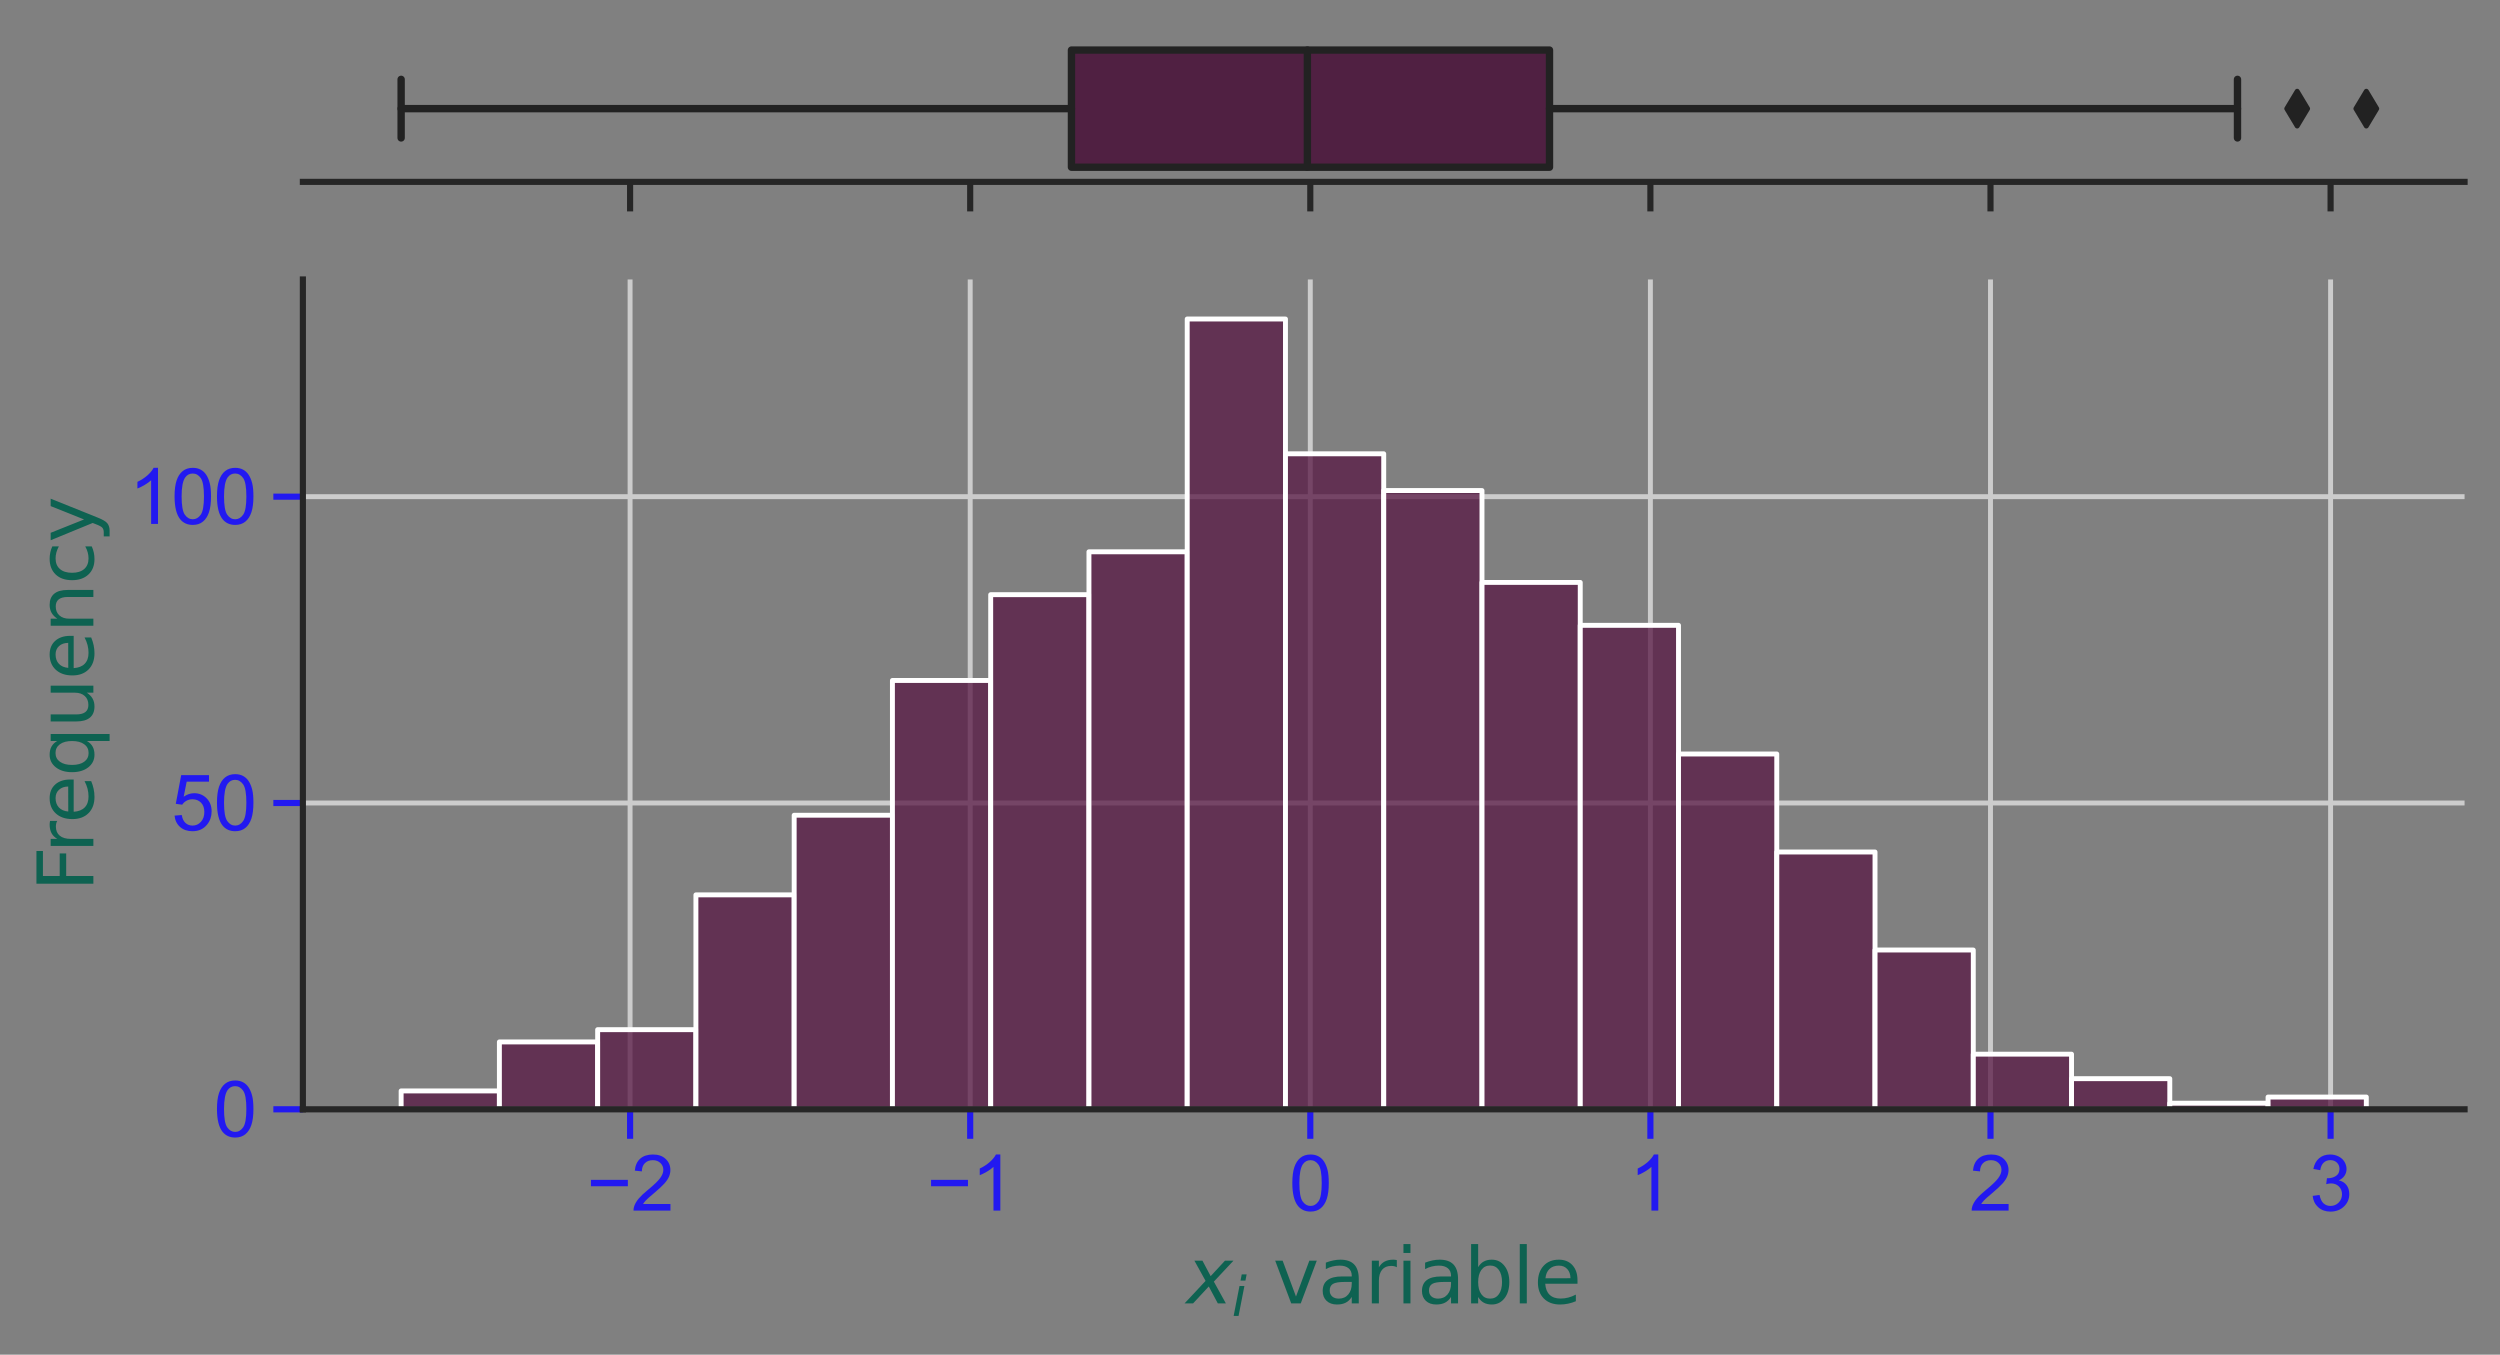 <?xml version="1.0" encoding="utf-8" standalone="no"?>
<!DOCTYPE svg PUBLIC "-//W3C//DTD SVG 1.1//EN"
  "http://www.w3.org/Graphics/SVG/1.1/DTD/svg11.dtd">
<svg xmlns:xlink="http://www.w3.org/1999/xlink" width="508.13pt" height="275.344pt" viewBox="0 0 508.13 275.344" xmlns="http://www.w3.org/2000/svg" version="1.1">
 <rect x="0" y="0" width="508.13" height="275.344" fill="#808080" stroke="none"/>
 <defs>
  <style type="text/css">*{stroke-linejoin: round; stroke-linecap: butt}</style>
 </defs>
 <g id="figure_1">
  <g id="patch_1">
   <path d="M 0 275.344 
L 508.13 275.344 
L 508.13 0 
L 0 0 
L 0 275.344 
z
" style="fill: none"/>
  </g>
  <g id="axes_1">
   <g id="patch_2">
    <path d="M 61.559 36.964 
L 500.93 36.964 
L 500.93 7.2 
L 61.559 7.2 
L 61.559 36.964 
z
" style="fill: none"/>
   </g>
   <g id="matplotlib.axis_1">
    <g id="xtick_1">
     <g id="line2d_1">
      <defs>
       <path id="m4db839acdb" d="M 0 0 
L 0 6 
" style="stroke: #262626; stroke-width: 1.25"/>
      </defs>
      <g>
       <use xlink:href="#m4db839acdb" x="128.066" y="36.964" style="fill: #262626; stroke: #262626; stroke-width: 1.25"/>
      </g>
     </g>
    </g>
    <g id="xtick_2">
     <g id="line2d_2">
      <g>
       <use xlink:href="#m4db839acdb" x="197.193" y="36.964" style="fill: #262626; stroke: #262626; stroke-width: 1.25"/>
      </g>
     </g>
    </g>
    <g id="xtick_3">
     <g id="line2d_3">
      <g>
       <use xlink:href="#m4db839acdb" x="266.319" y="36.964" style="fill: #262626; stroke: #262626; stroke-width: 1.25"/>
      </g>
     </g>
    </g>
    <g id="xtick_4">
     <g id="line2d_4">
      <g>
       <use xlink:href="#m4db839acdb" x="335.445" y="36.964" style="fill: #262626; stroke: #262626; stroke-width: 1.25"/>
      </g>
     </g>
    </g>
    <g id="xtick_5">
     <g id="line2d_5">
      <g>
       <use xlink:href="#m4db839acdb" x="404.572" y="36.964" style="fill: #262626; stroke: #262626; stroke-width: 1.25"/>
      </g>
     </g>
    </g>
    <g id="xtick_6">
     <g id="line2d_6">
      <g>
       <use xlink:href="#m4db839acdb" x="473.698" y="36.964" style="fill: #262626; stroke: #262626; stroke-width: 1.25"/>
      </g>
     </g>
    </g>
   </g>
   <g id="matplotlib.axis_2"/>
   <g id="patch_3">
    <path d="M 217.775 10.176 
L 217.775 33.987 
L 314.937 33.987 
L 314.937 10.176 
L 217.775 10.176 
z
" clip-path="url(#p720fc4faac)" style="fill: #502042; stroke: #222222; stroke-width: 1.5; stroke-linejoin: miter"/>
   </g>
   <g id="line2d_7">
    <path d="M 217.775 22.082 
L 81.531 22.082 
" clip-path="url(#p720fc4faac)" style="fill: none; stroke: #222222; stroke-width: 1.5; stroke-linecap: round"/>
   </g>
   <g id="line2d_8">
    <path d="M 314.937 22.082 
L 454.773 22.082 
" clip-path="url(#p720fc4faac)" style="fill: none; stroke: #222222; stroke-width: 1.5; stroke-linecap: round"/>
   </g>
   <g id="line2d_9">
    <path d="M 81.531 16.129 
L 81.531 28.035 
" clip-path="url(#p720fc4faac)" style="fill: none; stroke: #222222; stroke-width: 1.5; stroke-linecap: round"/>
   </g>
   <g id="line2d_10">
    <path d="M 454.773 16.129 
L 454.773 28.035 
" clip-path="url(#p720fc4faac)" style="fill: none; stroke: #222222; stroke-width: 1.5; stroke-linecap: round"/>
   </g>
   <g id="line2d_11">
    <defs>
     <path id="m952894286f" d="M 0 3.536 
L 2.121 0 
L 0 -3.536 
L -2.121 0 
z
" style="stroke: #222222; stroke-linejoin: miter"/>
    </defs>
    <g clip-path="url(#p720fc4faac)">
     <use xlink:href="#m952894286f" x="480.958" y="22.082" style="fill: #222222; stroke: #222222; stroke-linejoin: miter"/>
     <use xlink:href="#m952894286f" x="466.905" y="22.082" style="fill: #222222; stroke: #222222; stroke-linejoin: miter"/>
    </g>
   </g>
   <g id="line2d_12">
    <path d="M 265.725 10.176 
L 265.725 33.987 
" clip-path="url(#p720fc4faac)" style="fill: none; stroke: #222222; stroke-width: 1.5; stroke-linecap: round"/>
   </g>
   <g id="patch_4">
    <path d="M 61.559 36.964 
L 500.93 36.964 
" style="fill: none; stroke: #262626; stroke-width: 1.25; stroke-linejoin: miter; stroke-linecap: square"/>
   </g>
  </g>
  <g id="axes_2">
   <g id="patch_5">
    <path d="M 61.559 225.468 
L 500.93 225.468 
L 500.93 56.806 
L 61.559 56.806 
L 61.559 225.468 
z
" style="fill: none"/>
   </g>
   <g id="matplotlib.axis_3">
    <g id="xtick_7">
     <g id="line2d_13">
      <path d="M 128.066 225.468 
L 128.066 56.806 
" clip-path="url(#p4436f57db3)" style="fill: none; stroke: #cccccc; stroke-linecap: round"/>
     </g>
     <g id="line2d_14">
      <defs>
       <path id="m6f46009d85" d="M 0 0 
L 0 6 
" style="stroke: #2219f0; stroke-width: 1.25"/>
      </defs>
      <g>
       <use xlink:href="#m6f46009d85" x="128.066" y="225.468" style="fill: #2219f0; stroke: #2219f0; stroke-width: 1.25"/>
      </g>
     </g>
     <g id="text_1">
      <!-- −2 -->
      <g style="fill: #2219f0" transform="translate(119.23 246.062) scale(0.155 -0.155)">
       <defs>
        <path id="ArialMT-2212" d="M 3381 1997 
L 356 1997 
L 356 2522 
L 3381 2522 
L 3381 1997 
z
" transform="scale(0.016)"/>
        <path id="ArialMT-32" d="M 3222 541 
L 3222 0 
L 194 0 
Q 188 203 259 391 
Q 375 700 629 1000 
Q 884 1300 1366 1694 
Q 2113 2306 2375 2664 
Q 2638 3022 2638 3341 
Q 2638 3675 2398 3904 
Q 2159 4134 1775 4134 
Q 1369 4134 1125 3890 
Q 881 3647 878 3216 
L 300 3275 
Q 359 3922 746 4261 
Q 1134 4600 1788 4600 
Q 2447 4600 2831 4234 
Q 3216 3869 3216 3328 
Q 3216 3053 3103 2787 
Q 2991 2522 2730 2228 
Q 2469 1934 1863 1422 
Q 1356 997 1212 845 
Q 1069 694 975 541 
L 3222 541 
z
" transform="scale(0.016)"/>
       </defs>
       <use xlink:href="#ArialMT-2212"/>
       <use xlink:href="#ArialMT-32" x="58.398"/>
      </g>
     </g>
    </g>
    <g id="xtick_8">
     <g id="line2d_15">
      <path d="M 197.193 225.468 
L 197.193 56.806 
" clip-path="url(#p4436f57db3)" style="fill: none; stroke: #cccccc; stroke-linecap: round"/>
     </g>
     <g id="line2d_16">
      <g>
       <use xlink:href="#m6f46009d85" x="197.193" y="225.468" style="fill: #2219f0; stroke: #2219f0; stroke-width: 1.25"/>
      </g>
     </g>
     <g id="text_2">
      <!-- −1 -->
      <g style="fill: #2219f0" transform="translate(188.356 246.062) scale(0.155 -0.155)">
       <defs>
        <path id="ArialMT-31" d="M 2384 0 
L 1822 0 
L 1822 3584 
Q 1619 3391 1289 3197 
Q 959 3003 697 2906 
L 697 3450 
Q 1169 3672 1522 3987 
Q 1875 4303 2022 4600 
L 2384 4600 
L 2384 0 
z
" transform="scale(0.016)"/>
       </defs>
       <use xlink:href="#ArialMT-2212"/>
       <use xlink:href="#ArialMT-31" x="58.398"/>
      </g>
     </g>
    </g>
    <g id="xtick_9">
     <g id="line2d_17">
      <path d="M 266.319 225.468 
L 266.319 56.806 
" clip-path="url(#p4436f57db3)" style="fill: none; stroke: #cccccc; stroke-linecap: round"/>
     </g>
     <g id="line2d_18">
      <g>
       <use xlink:href="#m6f46009d85" x="266.319" y="225.468" style="fill: #2219f0; stroke: #2219f0; stroke-width: 1.25"/>
      </g>
     </g>
     <g id="text_3">
      <!-- 0 -->
      <g style="fill: #2219f0" transform="translate(262.009 246.062) scale(0.155 -0.155)">
       <defs>
        <path id="ArialMT-30" d="M 266 2259 
Q 266 3072 433 3567 
Q 600 4063 929 4331 
Q 1259 4600 1759 4600 
Q 2128 4600 2406 4451 
Q 2684 4303 2865 4023 
Q 3047 3744 3150 3342 
Q 3253 2941 3253 2259 
Q 3253 1453 3087 958 
Q 2922 463 2592 192 
Q 2263 -78 1759 -78 
Q 1097 -78 719 397 
Q 266 969 266 2259 
z
M 844 2259 
Q 844 1131 1108 757 
Q 1372 384 1759 384 
Q 2147 384 2411 759 
Q 2675 1134 2675 2259 
Q 2675 3391 2411 3762 
Q 2147 4134 1753 4134 
Q 1366 4134 1134 3806 
Q 844 3388 844 2259 
z
" transform="scale(0.016)"/>
       </defs>
       <use xlink:href="#ArialMT-30"/>
      </g>
     </g>
    </g>
    <g id="xtick_10">
     <g id="line2d_19">
      <path d="M 335.445 225.468 
L 335.445 56.806 
" clip-path="url(#p4436f57db3)" style="fill: none; stroke: #cccccc; stroke-linecap: round"/>
     </g>
     <g id="line2d_20">
      <g>
       <use xlink:href="#m6f46009d85" x="335.445" y="225.468" style="fill: #2219f0; stroke: #2219f0; stroke-width: 1.25"/>
      </g>
     </g>
     <g id="text_4">
      <!-- 1 -->
      <g style="fill: #2219f0" transform="translate(331.136 246.062) scale(0.155 -0.155)">
       <use xlink:href="#ArialMT-31"/>
      </g>
     </g>
    </g>
    <g id="xtick_11">
     <g id="line2d_21">
      <path d="M 404.572 225.468 
L 404.572 56.806 
" clip-path="url(#p4436f57db3)" style="fill: none; stroke: #cccccc; stroke-linecap: round"/>
     </g>
     <g id="line2d_22">
      <g>
       <use xlink:href="#m6f46009d85" x="404.572" y="225.468" style="fill: #2219f0; stroke: #2219f0; stroke-width: 1.25"/>
      </g>
     </g>
     <g id="text_5">
      <!-- 2 -->
      <g style="fill: #2219f0" transform="translate(400.262 246.062) scale(0.155 -0.155)">
       <use xlink:href="#ArialMT-32"/>
      </g>
     </g>
    </g>
    <g id="xtick_12">
     <g id="line2d_23">
      <path d="M 473.698 225.468 
L 473.698 56.806 
" clip-path="url(#p4436f57db3)" style="fill: none; stroke: #cccccc; stroke-linecap: round"/>
     </g>
     <g id="line2d_24">
      <g>
       <use xlink:href="#m6f46009d85" x="473.698" y="225.468" style="fill: #2219f0; stroke: #2219f0; stroke-width: 1.25"/>
      </g>
     </g>
     <g id="text_6">
      <!-- 3 -->
      <g style="fill: #2219f0" transform="translate(469.389 246.062) scale(0.155 -0.155)">
       <defs>
        <path id="ArialMT-33" d="M 269 1209 
L 831 1284 
Q 928 806 1161 595 
Q 1394 384 1728 384 
Q 2125 384 2398 659 
Q 2672 934 2672 1341 
Q 2672 1728 2419 1979 
Q 2166 2231 1775 2231 
Q 1616 2231 1378 2169 
L 1441 2663 
Q 1497 2656 1531 2656 
Q 1891 2656 2178 2843 
Q 2466 3031 2466 3422 
Q 2466 3731 2256 3934 
Q 2047 4138 1716 4138 
Q 1388 4138 1169 3931 
Q 950 3725 888 3313 
L 325 3413 
Q 428 3978 793 4289 
Q 1159 4600 1703 4600 
Q 2078 4600 2393 4439 
Q 2709 4278 2876 4000 
Q 3044 3722 3044 3409 
Q 3044 3113 2884 2869 
Q 2725 2625 2413 2481 
Q 2819 2388 3044 2092 
Q 3269 1797 3269 1353 
Q 3269 753 2831 336 
Q 2394 -81 1725 -81 
Q 1122 -81 723 278 
Q 325 638 269 1209 
z
" transform="scale(0.016)"/>
       </defs>
       <use xlink:href="#ArialMT-33"/>
      </g>
     </g>
    </g>
    <g id="text_7">
     <!-- $x_{i}$ variable -->
     <g style="fill: #0e6251" transform="translate(241.177 264.921) scale(0.155 -0.155)">
      <defs>
       <path id="DejaVuSans-Oblique-78" d="M 3841 3500 
L 2234 1784 
L 3219 0 
L 2559 0 
L 1819 1388 
L 531 0 
L -166 0 
L 1556 1844 
L 641 3500 
L 1300 3500 
L 1972 2234 
L 3144 3500 
L 3841 3500 
z
" transform="scale(0.016)"/>
       <path id="DejaVuSans-Oblique-69" d="M 1172 4863 
L 1747 4863 
L 1606 4134 
L 1031 4134 
L 1172 4863 
z
M 909 3500 
L 1484 3500 
L 800 0 
L 225 0 
L 909 3500 
z
" transform="scale(0.016)"/>
       <path id="DejaVuSans-20" transform="scale(0.016)"/>
       <path id="DejaVuSans-76" d="M 191 3500 
L 800 3500 
L 1894 563 
L 2988 3500 
L 3597 3500 
L 2284 0 
L 1503 0 
L 191 3500 
z
" transform="scale(0.016)"/>
       <path id="DejaVuSans-61" d="M 2194 1759 
Q 1497 1759 1228 1600 
Q 959 1441 959 1056 
Q 959 750 1161 570 
Q 1363 391 1709 391 
Q 2188 391 2477 730 
Q 2766 1069 2766 1631 
L 2766 1759 
L 2194 1759 
z
M 3341 1997 
L 3341 0 
L 2766 0 
L 2766 531 
Q 2569 213 2275 61 
Q 1981 -91 1556 -91 
Q 1019 -91 701 211 
Q 384 513 384 1019 
Q 384 1609 779 1909 
Q 1175 2209 1959 2209 
L 2766 2209 
L 2766 2266 
Q 2766 2663 2505 2880 
Q 2244 3097 1772 3097 
Q 1472 3097 1187 3025 
Q 903 2953 641 2809 
L 641 3341 
Q 956 3463 1253 3523 
Q 1550 3584 1831 3584 
Q 2591 3584 2966 3190 
Q 3341 2797 3341 1997 
z
" transform="scale(0.016)"/>
       <path id="DejaVuSans-72" d="M 2631 2963 
Q 2534 3019 2420 3045 
Q 2306 3072 2169 3072 
Q 1681 3072 1420 2755 
Q 1159 2438 1159 1844 
L 1159 0 
L 581 0 
L 581 3500 
L 1159 3500 
L 1159 2956 
Q 1341 3275 1631 3429 
Q 1922 3584 2338 3584 
Q 2397 3584 2469 3576 
Q 2541 3569 2628 3553 
L 2631 2963 
z
" transform="scale(0.016)"/>
       <path id="DejaVuSans-69" d="M 603 3500 
L 1178 3500 
L 1178 0 
L 603 0 
L 603 3500 
z
M 603 4863 
L 1178 4863 
L 1178 4134 
L 603 4134 
L 603 4863 
z
" transform="scale(0.016)"/>
       <path id="DejaVuSans-62" d="M 3116 1747 
Q 3116 2381 2855 2742 
Q 2594 3103 2138 3103 
Q 1681 3103 1420 2742 
Q 1159 2381 1159 1747 
Q 1159 1113 1420 752 
Q 1681 391 2138 391 
Q 2594 391 2855 752 
Q 3116 1113 3116 1747 
z
M 1159 2969 
Q 1341 3281 1617 3432 
Q 1894 3584 2278 3584 
Q 2916 3584 3314 3078 
Q 3713 2572 3713 1747 
Q 3713 922 3314 415 
Q 2916 -91 2278 -91 
Q 1894 -91 1617 61 
Q 1341 213 1159 525 
L 1159 0 
L 581 0 
L 581 4863 
L 1159 4863 
L 1159 2969 
z
" transform="scale(0.016)"/>
       <path id="DejaVuSans-6c" d="M 603 4863 
L 1178 4863 
L 1178 0 
L 603 0 
L 603 4863 
z
" transform="scale(0.016)"/>
       <path id="DejaVuSans-65" d="M 3597 1894 
L 3597 1613 
L 953 1613 
Q 991 1019 1311 708 
Q 1631 397 2203 397 
Q 2534 397 2845 478 
Q 3156 559 3463 722 
L 3463 178 
Q 3153 47 2828 -22 
Q 2503 -91 2169 -91 
Q 1331 -91 842 396 
Q 353 884 353 1716 
Q 353 2575 817 3079 
Q 1281 3584 2069 3584 
Q 2775 3584 3186 3129 
Q 3597 2675 3597 1894 
z
M 3022 2063 
Q 3016 2534 2758 2815 
Q 2500 3097 2075 3097 
Q 1594 3097 1305 2825 
Q 1016 2553 972 2059 
L 3022 2063 
z
" transform="scale(0.016)"/>
      </defs>
      <use xlink:href="#DejaVuSans-Oblique-78" transform="translate(0 0.016)"/>
      <use xlink:href="#DejaVuSans-Oblique-69" transform="translate(59.18 -16.391) scale(0.7)"/>
      <use xlink:href="#DejaVuSans-20" transform="translate(81.362 0.016)"/>
      <use xlink:href="#DejaVuSans-76" transform="translate(113.149 0.016)"/>
      <use xlink:href="#DejaVuSans-61" transform="translate(172.329 0.016)"/>
      <use xlink:href="#DejaVuSans-72" transform="translate(233.608 0.016)"/>
      <use xlink:href="#DejaVuSans-69" transform="translate(274.722 0.016)"/>
      <use xlink:href="#DejaVuSans-61" transform="translate(302.505 0.016)"/>
      <use xlink:href="#DejaVuSans-62" transform="translate(363.784 0.016)"/>
      <use xlink:href="#DejaVuSans-6c" transform="translate(427.261 0.016)"/>
      <use xlink:href="#DejaVuSans-65" transform="translate(455.044 0.016)"/>
     </g>
    </g>
   </g>
   <g id="matplotlib.axis_4">
    <g id="ytick_1">
     <g id="line2d_25">
      <path d="M 61.559 225.468 
L 500.93 225.468 
" clip-path="url(#p4436f57db3)" style="fill: none; stroke: #cccccc; stroke-linecap: round"/>
     </g>
     <g id="line2d_26">
      <defs>
       <path id="mf0df8235cc" d="M 0 0 
L -6 0 
" style="stroke: #2219f0; stroke-width: 1.25"/>
      </defs>
      <g>
       <use xlink:href="#mf0df8235cc" x="61.559" y="225.468" style="fill: #2219f0; stroke: #2219f0; stroke-width: 1.25"/>
      </g>
     </g>
     <g id="text_8">
      <!-- 0 -->
      <g style="fill: #2219f0" transform="translate(43.44 231.015) scale(0.155 -0.155)">
       <use xlink:href="#ArialMT-30"/>
      </g>
     </g>
    </g>
    <g id="ytick_2">
     <g id="line2d_27">
      <path d="M 61.559 163.208 
L 500.93 163.208 
" clip-path="url(#p4436f57db3)" style="fill: none; stroke: #cccccc; stroke-linecap: round"/>
     </g>
     <g id="line2d_28">
      <g>
       <use xlink:href="#mf0df8235cc" x="61.559" y="163.208" style="fill: #2219f0; stroke: #2219f0; stroke-width: 1.25"/>
      </g>
     </g>
     <g id="text_9">
      <!-- 50 -->
      <g style="fill: #2219f0" transform="translate(34.821 168.755) scale(0.155 -0.155)">
       <defs>
        <path id="ArialMT-35" d="M 266 1200 
L 856 1250 
Q 922 819 1161 601 
Q 1400 384 1738 384 
Q 2144 384 2425 690 
Q 2706 997 2706 1503 
Q 2706 1984 2436 2262 
Q 2166 2541 1728 2541 
Q 1456 2541 1237 2417 
Q 1019 2294 894 2097 
L 366 2166 
L 809 4519 
L 3088 4519 
L 3088 3981 
L 1259 3981 
L 1013 2750 
Q 1425 3038 1878 3038 
Q 2478 3038 2890 2622 
Q 3303 2206 3303 1553 
Q 3303 931 2941 478 
Q 2500 -78 1738 -78 
Q 1113 -78 717 272 
Q 322 622 266 1200 
z
" transform="scale(0.016)"/>
       </defs>
       <use xlink:href="#ArialMT-35"/>
       <use xlink:href="#ArialMT-30" x="55.615"/>
      </g>
     </g>
    </g>
    <g id="ytick_3">
     <g id="line2d_29">
      <path d="M 61.559 100.948 
L 500.93 100.948 
" clip-path="url(#p4436f57db3)" style="fill: none; stroke: #cccccc; stroke-linecap: round"/>
     </g>
     <g id="line2d_30">
      <g>
       <use xlink:href="#mf0df8235cc" x="61.559" y="100.948" style="fill: #2219f0; stroke: #2219f0; stroke-width: 1.25"/>
      </g>
     </g>
     <g id="text_10">
      <!-- 100 -->
      <g style="fill: #2219f0" transform="translate(26.201 106.496) scale(0.155 -0.155)">
       <use xlink:href="#ArialMT-31"/>
       <use xlink:href="#ArialMT-30" x="55.615"/>
       <use xlink:href="#ArialMT-30" x="111.23"/>
      </g>
     </g>
    </g>
    <g id="text_11">
     <!-- Frequency -->
     <g style="fill: #0e6251" transform="translate(18.978 181.173) rotate(-90) scale(0.155 -0.155)">
      <defs>
       <path id="DejaVuSans-46" d="M 628 4666 
L 3309 4666 
L 3309 4134 
L 1259 4134 
L 1259 2759 
L 3109 2759 
L 3109 2228 
L 1259 2228 
L 1259 0 
L 628 0 
L 628 4666 
z
" transform="scale(0.016)"/>
       <path id="DejaVuSans-71" d="M 947 1747 
Q 947 1113 1208 752 
Q 1469 391 1925 391 
Q 2381 391 2643 752 
Q 2906 1113 2906 1747 
Q 2906 2381 2643 2742 
Q 2381 3103 1925 3103 
Q 1469 3103 1208 2742 
Q 947 2381 947 1747 
z
M 2906 525 
Q 2725 213 2448 61 
Q 2172 -91 1784 -91 
Q 1150 -91 751 415 
Q 353 922 353 1747 
Q 353 2572 751 3078 
Q 1150 3584 1784 3584 
Q 2172 3584 2448 3432 
Q 2725 3281 2906 2969 
L 2906 3500 
L 3481 3500 
L 3481 -1331 
L 2906 -1331 
L 2906 525 
z
" transform="scale(0.016)"/>
       <path id="DejaVuSans-75" d="M 544 1381 
L 544 3500 
L 1119 3500 
L 1119 1403 
Q 1119 906 1312 657 
Q 1506 409 1894 409 
Q 2359 409 2629 706 
Q 2900 1003 2900 1516 
L 2900 3500 
L 3475 3500 
L 3475 0 
L 2900 0 
L 2900 538 
Q 2691 219 2414 64 
Q 2138 -91 1772 -91 
Q 1169 -91 856 284 
Q 544 659 544 1381 
z
M 1991 3584 
L 1991 3584 
z
" transform="scale(0.016)"/>
       <path id="DejaVuSans-6e" d="M 3513 2113 
L 3513 0 
L 2938 0 
L 2938 2094 
Q 2938 2591 2744 2837 
Q 2550 3084 2163 3084 
Q 1697 3084 1428 2787 
Q 1159 2491 1159 1978 
L 1159 0 
L 581 0 
L 581 3500 
L 1159 3500 
L 1159 2956 
Q 1366 3272 1645 3428 
Q 1925 3584 2291 3584 
Q 2894 3584 3203 3211 
Q 3513 2838 3513 2113 
z
" transform="scale(0.016)"/>
       <path id="DejaVuSans-63" d="M 3122 3366 
L 3122 2828 
Q 2878 2963 2633 3030 
Q 2388 3097 2138 3097 
Q 1578 3097 1268 2742 
Q 959 2388 959 1747 
Q 959 1106 1268 751 
Q 1578 397 2138 397 
Q 2388 397 2633 464 
Q 2878 531 3122 666 
L 3122 134 
Q 2881 22 2623 -34 
Q 2366 -91 2075 -91 
Q 1284 -91 818 406 
Q 353 903 353 1747 
Q 353 2603 823 3093 
Q 1294 3584 2113 3584 
Q 2378 3584 2631 3529 
Q 2884 3475 3122 3366 
z
" transform="scale(0.016)"/>
       <path id="DejaVuSans-79" d="M 2059 -325 
Q 1816 -950 1584 -1140 
Q 1353 -1331 966 -1331 
L 506 -1331 
L 506 -850 
L 844 -850 
Q 1081 -850 1212 -737 
Q 1344 -625 1503 -206 
L 1606 56 
L 191 3500 
L 800 3500 
L 1894 763 
L 2988 3500 
L 3597 3500 
L 2059 -325 
z
" transform="scale(0.016)"/>
      </defs>
      <use xlink:href="#DejaVuSans-46"/>
      <use xlink:href="#DejaVuSans-72" x="50.27"/>
      <use xlink:href="#DejaVuSans-65" x="89.133"/>
      <use xlink:href="#DejaVuSans-71" x="150.656"/>
      <use xlink:href="#DejaVuSans-75" x="214.133"/>
      <use xlink:href="#DejaVuSans-65" x="277.512"/>
      <use xlink:href="#DejaVuSans-6e" x="339.035"/>
      <use xlink:href="#DejaVuSans-63" x="402.414"/>
      <use xlink:href="#DejaVuSans-79" x="457.395"/>
     </g>
    </g>
   </g>
   <g id="patch_6">
    <path d="M 81.531 225.468 
L 101.502 225.468 
L 101.502 221.732 
L 81.531 221.732 
z
" clip-path="url(#p4436f57db3)" style="fill: #581845; fill-opacity: 0.75; stroke: #ffffff; stroke-linejoin: miter"/>
   </g>
   <g id="patch_7">
    <path d="M 101.502 225.468 
L 121.474 225.468 
L 121.474 211.771 
L 101.502 211.771 
z
" clip-path="url(#p4436f57db3)" style="fill: #581845; fill-opacity: 0.75; stroke: #ffffff; stroke-linejoin: miter"/>
   </g>
   <g id="patch_8">
    <path d="M 121.474 225.468 
L 141.445 225.468 
L 141.445 209.28 
L 121.474 209.28 
z
" clip-path="url(#p4436f57db3)" style="fill: #581845; fill-opacity: 0.75; stroke: #ffffff; stroke-linejoin: miter"/>
   </g>
   <g id="patch_9">
    <path d="M 141.445 225.468 
L 161.416 225.468 
L 161.416 181.886 
L 141.445 181.886 
z
" clip-path="url(#p4436f57db3)" style="fill: #581845; fill-opacity: 0.75; stroke: #ffffff; stroke-linejoin: miter"/>
   </g>
   <g id="patch_10">
    <path d="M 161.416 225.468 
L 181.388 225.468 
L 181.388 165.698 
L 161.416 165.698 
z
" clip-path="url(#p4436f57db3)" style="fill: #581845; fill-opacity: 0.75; stroke: #ffffff; stroke-linejoin: miter"/>
   </g>
   <g id="patch_11">
    <path d="M 181.388 225.468 
L 201.359 225.468 
L 201.359 138.304 
L 181.388 138.304 
z
" clip-path="url(#p4436f57db3)" style="fill: #581845; fill-opacity: 0.75; stroke: #ffffff; stroke-linejoin: miter"/>
   </g>
   <g id="patch_12">
    <path d="M 201.359 225.468 
L 221.33 225.468 
L 221.33 120.871 
L 201.359 120.871 
z
" clip-path="url(#p4436f57db3)" style="fill: #581845; fill-opacity: 0.75; stroke: #ffffff; stroke-linejoin: miter"/>
   </g>
   <g id="patch_13">
    <path d="M 221.33 225.468 
L 241.302 225.468 
L 241.302 112.155 
L 221.33 112.155 
z
" clip-path="url(#p4436f57db3)" style="fill: #581845; fill-opacity: 0.75; stroke: #ffffff; stroke-linejoin: miter"/>
   </g>
   <g id="patch_14">
    <path d="M 241.302 225.468 
L 261.273 225.468 
L 261.273 64.838 
L 241.302 64.838 
z
" clip-path="url(#p4436f57db3)" style="fill: #581845; fill-opacity: 0.75; stroke: #ffffff; stroke-linejoin: miter"/>
   </g>
   <g id="patch_15">
    <path d="M 261.273 225.468 
L 281.244 225.468 
L 281.244 92.232 
L 261.273 92.232 
z
" clip-path="url(#p4436f57db3)" style="fill: #581845; fill-opacity: 0.75; stroke: #ffffff; stroke-linejoin: miter"/>
   </g>
   <g id="patch_16">
    <path d="M 281.244 225.468 
L 301.216 225.468 
L 301.216 99.703 
L 281.244 99.703 
z
" clip-path="url(#p4436f57db3)" style="fill: #581845; fill-opacity: 0.75; stroke: #ffffff; stroke-linejoin: miter"/>
   </g>
   <g id="patch_17">
    <path d="M 301.216 225.468 
L 321.187 225.468 
L 321.187 118.381 
L 301.216 118.381 
z
" clip-path="url(#p4436f57db3)" style="fill: #581845; fill-opacity: 0.75; stroke: #ffffff; stroke-linejoin: miter"/>
   </g>
   <g id="patch_18">
    <path d="M 321.187 225.468 
L 341.159 225.468 
L 341.159 127.097 
L 321.187 127.097 
z
" clip-path="url(#p4436f57db3)" style="fill: #581845; fill-opacity: 0.75; stroke: #ffffff; stroke-linejoin: miter"/>
   </g>
   <g id="patch_19">
    <path d="M 341.159 225.468 
L 361.13 225.468 
L 361.13 153.247 
L 341.159 153.247 
z
" clip-path="url(#p4436f57db3)" style="fill: #581845; fill-opacity: 0.75; stroke: #ffffff; stroke-linejoin: miter"/>
   </g>
   <g id="patch_20">
    <path d="M 361.13 225.468 
L 381.101 225.468 
L 381.101 173.17 
L 361.13 173.17 
z
" clip-path="url(#p4436f57db3)" style="fill: #581845; fill-opacity: 0.75; stroke: #ffffff; stroke-linejoin: miter"/>
   </g>
   <g id="patch_21">
    <path d="M 381.101 225.468 
L 401.073 225.468 
L 401.073 193.093 
L 381.101 193.093 
z
" clip-path="url(#p4436f57db3)" style="fill: #581845; fill-opacity: 0.75; stroke: #ffffff; stroke-linejoin: miter"/>
   </g>
   <g id="patch_22">
    <path d="M 401.073 225.468 
L 421.044 225.468 
L 421.044 214.261 
L 401.073 214.261 
z
" clip-path="url(#p4436f57db3)" style="fill: #581845; fill-opacity: 0.75; stroke: #ffffff; stroke-linejoin: miter"/>
   </g>
   <g id="patch_23">
    <path d="M 421.044 225.468 
L 441.015 225.468 
L 441.015 219.242 
L 421.044 219.242 
z
" clip-path="url(#p4436f57db3)" style="fill: #581845; fill-opacity: 0.75; stroke: #ffffff; stroke-linejoin: miter"/>
   </g>
   <g id="patch_24">
    <path d="M 441.015 225.468 
L 460.987 225.468 
L 460.987 224.223 
L 441.015 224.223 
z
" clip-path="url(#p4436f57db3)" style="fill: #581845; fill-opacity: 0.75; stroke: #ffffff; stroke-linejoin: miter"/>
   </g>
   <g id="patch_25">
    <path d="M 460.987 225.468 
L 480.958 225.468 
L 480.958 222.977 
L 460.987 222.977 
z
" clip-path="url(#p4436f57db3)" style="fill: #581845; fill-opacity: 0.75; stroke: #ffffff; stroke-linejoin: miter"/>
   </g>
   <g id="patch_26">
    <path d="M 61.559 225.468 
L 61.559 56.806 
" style="fill: none; stroke: #262626; stroke-width: 1.25; stroke-linejoin: miter; stroke-linecap: square"/>
   </g>
   <g id="patch_27">
    <path d="M 61.559 225.468 
L 500.93 225.468 
" style="fill: none; stroke: #262626; stroke-width: 1.25; stroke-linejoin: miter; stroke-linecap: square"/>
   </g>
  </g>
 </g>
 <defs>
  <clipPath id="p720fc4faac">
   <rect x="61.559" y="7.2" width="439.37" height="29.764"/>
  </clipPath>
  <clipPath id="p4436f57db3">
   <rect x="61.559" y="56.806" width="439.37" height="168.661"/>
  </clipPath>
 </defs>
</svg>
